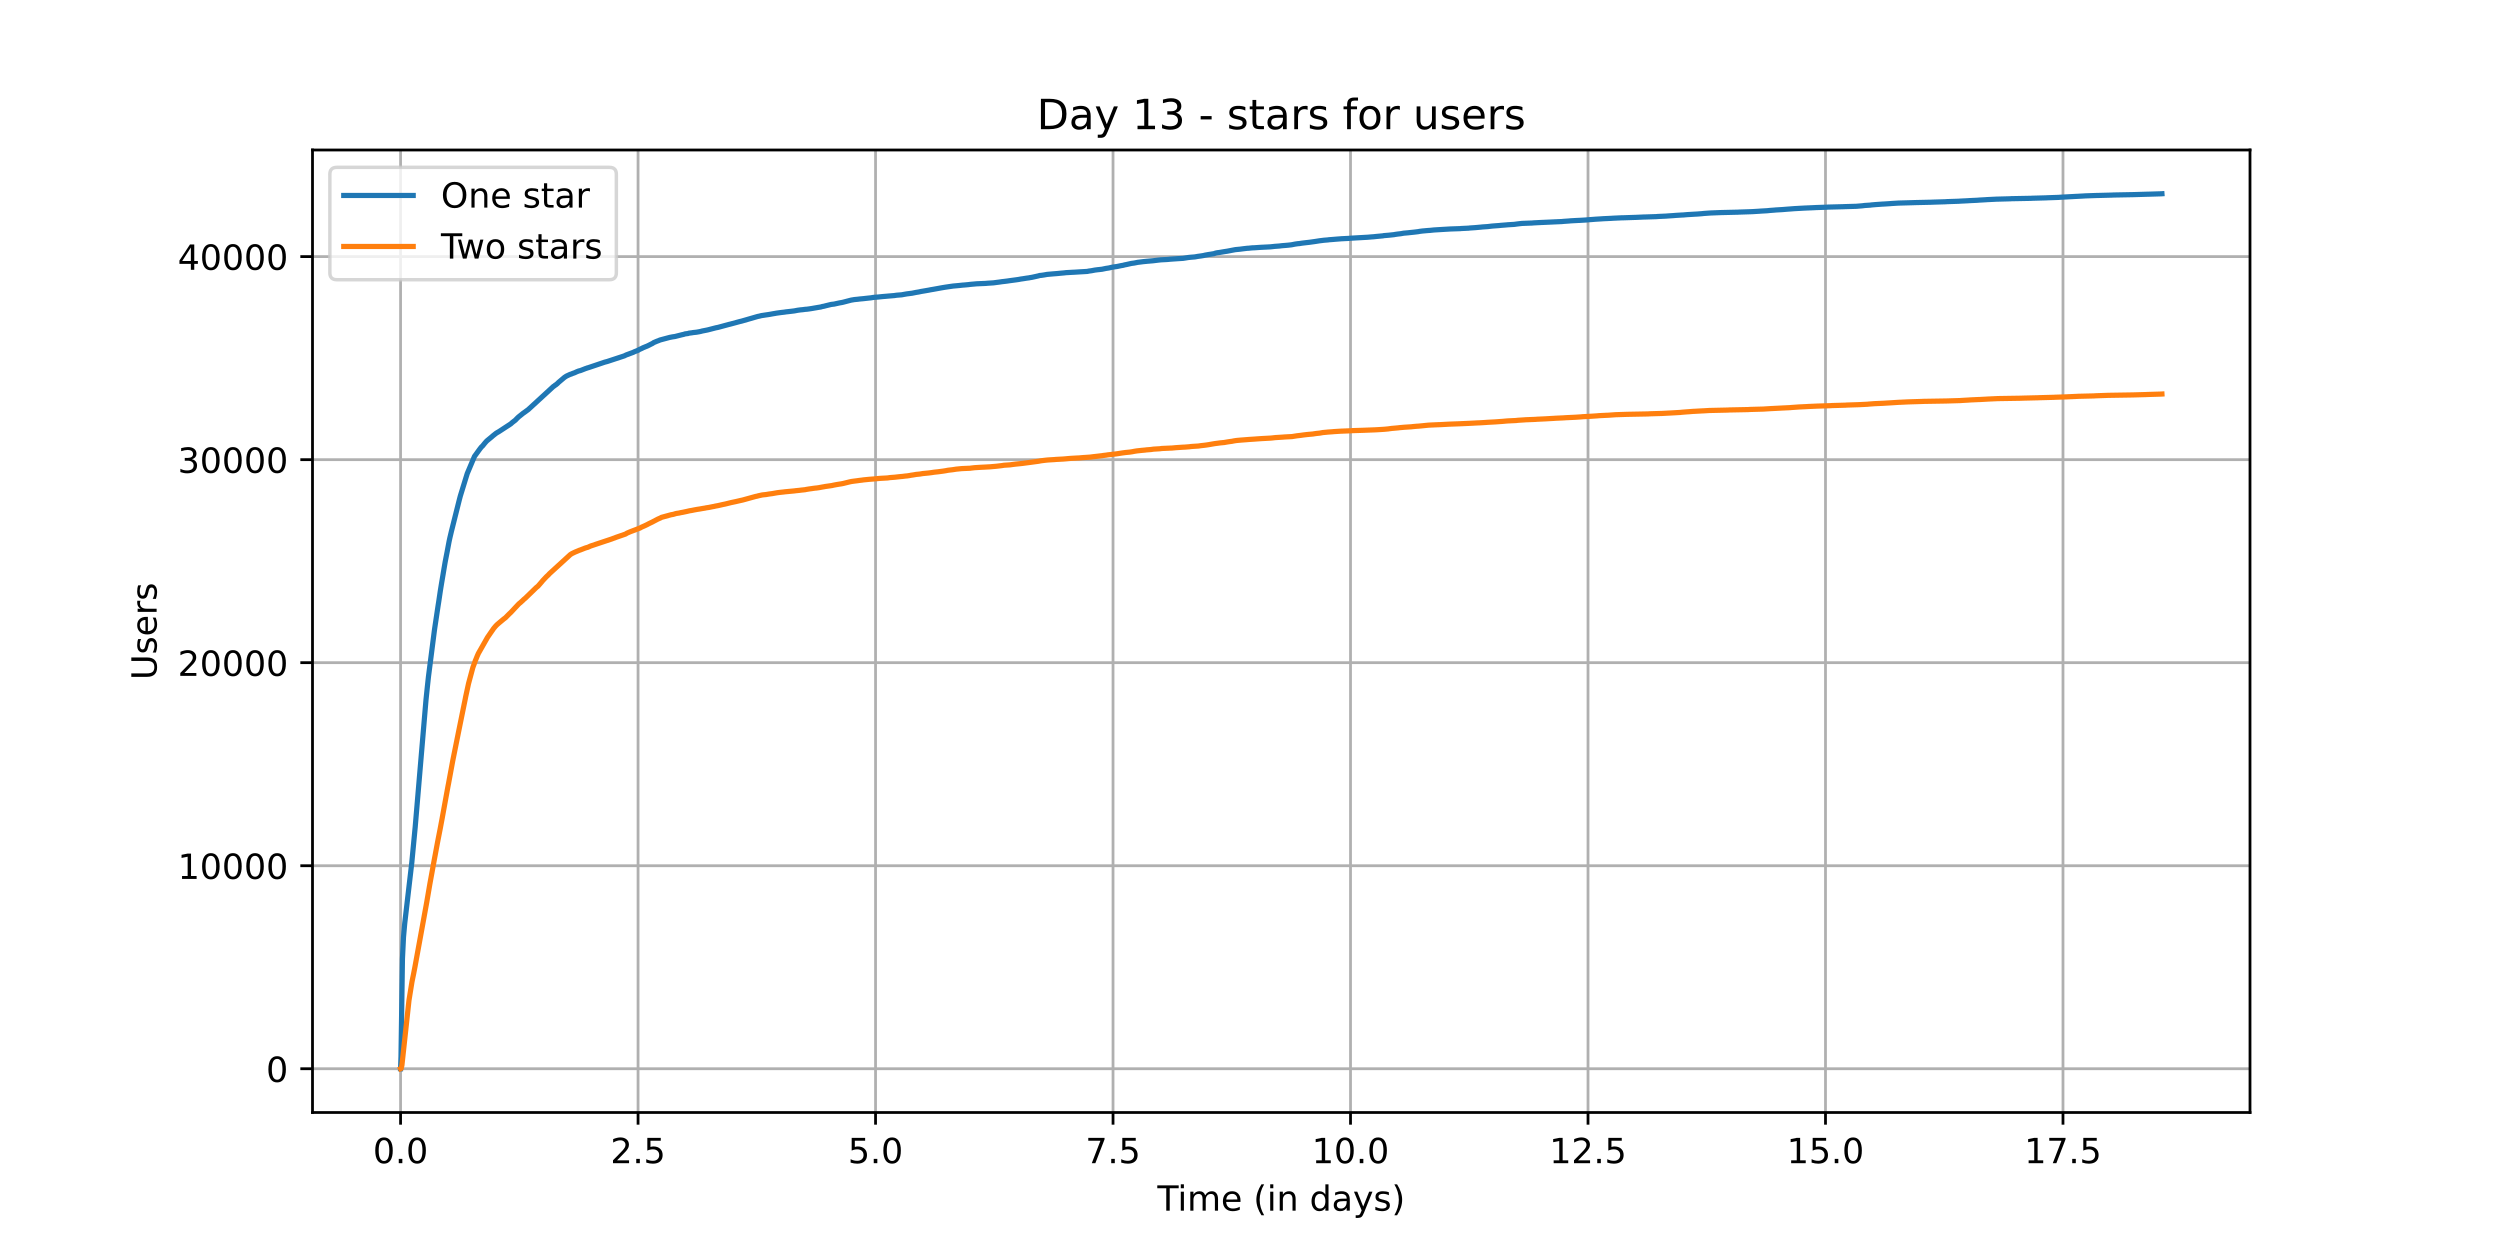 <?xml version="1.0" encoding="utf-8" standalone="no"?>
<!DOCTYPE svg PUBLIC "-//W3C//DTD SVG 1.1//EN"
  "http://www.w3.org/Graphics/SVG/1.1/DTD/svg11.dtd">
<!-- Created with matplotlib (https://matplotlib.org/) -->
<svg height="360pt" version="1.1" viewBox="0 0 720 360" width="720pt" xmlns="http://www.w3.org/2000/svg" xmlns:xlink="http://www.w3.org/1999/xlink">
 <defs>
  <style type="text/css">*{stroke-linecap:butt;stroke-linejoin:round;}</style>
 </defs>
 <g id="figure_1">
  <g id="patch_1">
   <path d="M 0 360 
L 720 360 
L 720 0 
L 0 0 
z
" style="fill:#ffffff;"/>
  </g>
  <g id="axes_1">
   <g id="patch_2">
    <path d="M 90 320.4 
L 648 320.4 
L 648 43.2 
L 90 43.2 
z
" style="fill:#ffffff;"/>
   </g>
   <g id="matplotlib.axis_1">
    <g id="xtick_1">
     <g id="line2d_1">
      <path clip-path="url(#p5ebf5c1886)" d="M 115.364 320.4 
L 115.364 43.2 
" style="fill:none;stroke:#b0b0b0;stroke-linecap:square;stroke-width:0.8;"/>
     </g>
     <g id="line2d_2">
      <defs>
       <path d="M 0 0 
L 0 3.5 
" id="m774574706d" style="stroke:#000000;stroke-width:0.8;"/>
      </defs>
      <g>
       <use style="stroke:#000000;stroke-width:0.8;" x="115.364" xlink:href="#m774574706d" y="320.4"/>
      </g>
     </g>
     <g id="text_1">
      <!-- 0.0 -->
      <g transform="translate(107.412 334.998)scale(0.1 -0.1)">
       <defs>
        <path d="M 31.781 66.406 
Q 24.172 66.406 20.328 58.906 
Q 16.5 51.422 16.5 36.375 
Q 16.5 21.391 20.328 13.891 
Q 24.172 6.391 31.781 6.391 
Q 39.453 6.391 43.281 13.891 
Q 47.125 21.391 47.125 36.375 
Q 47.125 51.422 43.281 58.906 
Q 39.453 66.406 31.781 66.406 
z
M 31.781 74.219 
Q 44.047 74.219 50.516 64.516 
Q 56.984 54.828 56.984 36.375 
Q 56.984 17.969 50.516 8.266 
Q 44.047 -1.422 31.781 -1.422 
Q 19.531 -1.422 13.062 8.266 
Q 6.594 17.969 6.594 36.375 
Q 6.594 54.828 13.062 64.516 
Q 19.531 74.219 31.781 74.219 
z
" id="DejaVuSans-48"/>
        <path d="M 10.688 12.406 
L 21 12.406 
L 21 0 
L 10.688 0 
z
" id="DejaVuSans-46"/>
       </defs>
       <use xlink:href="#DejaVuSans-48"/>
       <use x="63.623" xlink:href="#DejaVuSans-46"/>
       <use x="95.41" xlink:href="#DejaVuSans-48"/>
      </g>
     </g>
    </g>
    <g id="xtick_2">
     <g id="line2d_3">
      <path clip-path="url(#p5ebf5c1886)" d="M 183.76 320.4 
L 183.76 43.2 
" style="fill:none;stroke:#b0b0b0;stroke-linecap:square;stroke-width:0.8;"/>
     </g>
     <g id="line2d_4">
      <g>
       <use style="stroke:#000000;stroke-width:0.8;" x="183.76" xlink:href="#m774574706d" y="320.4"/>
      </g>
     </g>
     <g id="text_2">
      <!-- 2.5 -->
      <g transform="translate(175.809 334.998)scale(0.1 -0.1)">
       <defs>
        <path d="M 19.188 8.297 
L 53.609 8.297 
L 53.609 0 
L 7.328 0 
L 7.328 8.297 
Q 12.938 14.109 22.625 23.891 
Q 32.328 33.688 34.812 36.531 
Q 39.547 41.844 41.422 45.531 
Q 43.312 49.219 43.312 52.781 
Q 43.312 58.594 39.234 62.25 
Q 35.156 65.922 28.609 65.922 
Q 23.969 65.922 18.812 64.312 
Q 13.672 62.703 7.812 59.422 
L 7.812 69.391 
Q 13.766 71.781 18.938 73 
Q 24.125 74.219 28.422 74.219 
Q 39.75 74.219 46.484 68.547 
Q 53.219 62.891 53.219 53.422 
Q 53.219 48.922 51.531 44.891 
Q 49.859 40.875 45.406 35.406 
Q 44.188 33.984 37.641 27.219 
Q 31.109 20.453 19.188 8.297 
z
" id="DejaVuSans-50"/>
        <path d="M 10.797 72.906 
L 49.516 72.906 
L 49.516 64.594 
L 19.828 64.594 
L 19.828 46.734 
Q 21.969 47.469 24.109 47.828 
Q 26.266 48.188 28.422 48.188 
Q 40.625 48.188 47.75 41.5 
Q 54.891 34.812 54.891 23.391 
Q 54.891 11.625 47.562 5.094 
Q 40.234 -1.422 26.906 -1.422 
Q 22.312 -1.422 17.547 -0.641 
Q 12.797 0.141 7.719 1.703 
L 7.719 11.625 
Q 12.109 9.234 16.797 8.062 
Q 21.484 6.891 26.703 6.891 
Q 35.156 6.891 40.078 11.328 
Q 45.016 15.766 45.016 23.391 
Q 45.016 31 40.078 35.438 
Q 35.156 39.891 26.703 39.891 
Q 22.75 39.891 18.812 39.016 
Q 14.891 38.141 10.797 36.281 
z
" id="DejaVuSans-53"/>
       </defs>
       <use xlink:href="#DejaVuSans-50"/>
       <use x="63.623" xlink:href="#DejaVuSans-46"/>
       <use x="95.41" xlink:href="#DejaVuSans-53"/>
      </g>
     </g>
    </g>
    <g id="xtick_3">
     <g id="line2d_5">
      <path clip-path="url(#p5ebf5c1886)" d="M 252.157 320.4 
L 252.157 43.2 
" style="fill:none;stroke:#b0b0b0;stroke-linecap:square;stroke-width:0.8;"/>
     </g>
     <g id="line2d_6">
      <g>
       <use style="stroke:#000000;stroke-width:0.8;" x="252.157" xlink:href="#m774574706d" y="320.4"/>
      </g>
     </g>
     <g id="text_3">
      <!-- 5.0 -->
      <g transform="translate(244.205 334.998)scale(0.1 -0.1)">
       <use xlink:href="#DejaVuSans-53"/>
       <use x="63.623" xlink:href="#DejaVuSans-46"/>
       <use x="95.41" xlink:href="#DejaVuSans-48"/>
      </g>
     </g>
    </g>
    <g id="xtick_4">
     <g id="line2d_7">
      <path clip-path="url(#p5ebf5c1886)" d="M 320.553 320.4 
L 320.553 43.2 
" style="fill:none;stroke:#b0b0b0;stroke-linecap:square;stroke-width:0.8;"/>
     </g>
     <g id="line2d_8">
      <g>
       <use style="stroke:#000000;stroke-width:0.8;" x="320.553" xlink:href="#m774574706d" y="320.4"/>
      </g>
     </g>
     <g id="text_4">
      <!-- 7.5 -->
      <g transform="translate(312.602 334.998)scale(0.1 -0.1)">
       <defs>
        <path d="M 8.203 72.906 
L 55.078 72.906 
L 55.078 68.703 
L 28.609 0 
L 18.312 0 
L 43.219 64.594 
L 8.203 64.594 
z
" id="DejaVuSans-55"/>
       </defs>
       <use xlink:href="#DejaVuSans-55"/>
       <use x="63.623" xlink:href="#DejaVuSans-46"/>
       <use x="95.41" xlink:href="#DejaVuSans-53"/>
      </g>
     </g>
    </g>
    <g id="xtick_5">
     <g id="line2d_9">
      <path clip-path="url(#p5ebf5c1886)" d="M 388.95 320.4 
L 388.95 43.2 
" style="fill:none;stroke:#b0b0b0;stroke-linecap:square;stroke-width:0.8;"/>
     </g>
     <g id="line2d_10">
      <g>
       <use style="stroke:#000000;stroke-width:0.8;" x="388.95" xlink:href="#m774574706d" y="320.4"/>
      </g>
     </g>
     <g id="text_5">
      <!-- 10.0 -->
      <g transform="translate(377.817 334.998)scale(0.1 -0.1)">
       <defs>
        <path d="M 12.406 8.297 
L 28.516 8.297 
L 28.516 63.922 
L 10.984 60.406 
L 10.984 69.391 
L 28.422 72.906 
L 38.281 72.906 
L 38.281 8.297 
L 54.391 8.297 
L 54.391 0 
L 12.406 0 
z
" id="DejaVuSans-49"/>
       </defs>
       <use xlink:href="#DejaVuSans-49"/>
       <use x="63.623" xlink:href="#DejaVuSans-48"/>
       <use x="127.246" xlink:href="#DejaVuSans-46"/>
       <use x="159.033" xlink:href="#DejaVuSans-48"/>
      </g>
     </g>
    </g>
    <g id="xtick_6">
     <g id="line2d_11">
      <path clip-path="url(#p5ebf5c1886)" d="M 457.347 320.4 
L 457.347 43.2 
" style="fill:none;stroke:#b0b0b0;stroke-linecap:square;stroke-width:0.8;"/>
     </g>
     <g id="line2d_12">
      <g>
       <use style="stroke:#000000;stroke-width:0.8;" x="457.347" xlink:href="#m774574706d" y="320.4"/>
      </g>
     </g>
     <g id="text_6">
      <!-- 12.5 -->
      <g transform="translate(446.214 334.998)scale(0.1 -0.1)">
       <use xlink:href="#DejaVuSans-49"/>
       <use x="63.623" xlink:href="#DejaVuSans-50"/>
       <use x="127.246" xlink:href="#DejaVuSans-46"/>
       <use x="159.033" xlink:href="#DejaVuSans-53"/>
      </g>
     </g>
    </g>
    <g id="xtick_7">
     <g id="line2d_13">
      <path clip-path="url(#p5ebf5c1886)" d="M 525.743 320.4 
L 525.743 43.2 
" style="fill:none;stroke:#b0b0b0;stroke-linecap:square;stroke-width:0.8;"/>
     </g>
     <g id="line2d_14">
      <g>
       <use style="stroke:#000000;stroke-width:0.8;" x="525.743" xlink:href="#m774574706d" y="320.4"/>
      </g>
     </g>
     <g id="text_7">
      <!-- 15.0 -->
      <g transform="translate(514.61 334.998)scale(0.1 -0.1)">
       <use xlink:href="#DejaVuSans-49"/>
       <use x="63.623" xlink:href="#DejaVuSans-53"/>
       <use x="127.246" xlink:href="#DejaVuSans-46"/>
       <use x="159.033" xlink:href="#DejaVuSans-48"/>
      </g>
     </g>
    </g>
    <g id="xtick_8">
     <g id="line2d_15">
      <path clip-path="url(#p5ebf5c1886)" d="M 594.14 320.4 
L 594.14 43.2 
" style="fill:none;stroke:#b0b0b0;stroke-linecap:square;stroke-width:0.8;"/>
     </g>
     <g id="line2d_16">
      <g>
       <use style="stroke:#000000;stroke-width:0.8;" x="594.14" xlink:href="#m774574706d" y="320.4"/>
      </g>
     </g>
     <g id="text_8">
      <!-- 17.5 -->
      <g transform="translate(583.007 334.998)scale(0.1 -0.1)">
       <use xlink:href="#DejaVuSans-49"/>
       <use x="63.623" xlink:href="#DejaVuSans-55"/>
       <use x="127.246" xlink:href="#DejaVuSans-46"/>
       <use x="159.033" xlink:href="#DejaVuSans-53"/>
      </g>
     </g>
    </g>
    <g id="text_9">
     <!-- Time (in days) -->
     <g transform="translate(333.327 348.677)scale(0.1 -0.1)">
      <defs>
       <path d="M -0.297 72.906 
L 61.375 72.906 
L 61.375 64.594 
L 35.5 64.594 
L 35.5 0 
L 25.594 0 
L 25.594 64.594 
L -0.297 64.594 
z
" id="DejaVuSans-84"/>
       <path d="M 9.422 54.688 
L 18.406 54.688 
L 18.406 0 
L 9.422 0 
z
M 9.422 75.984 
L 18.406 75.984 
L 18.406 64.594 
L 9.422 64.594 
z
" id="DejaVuSans-105"/>
       <path d="M 52 44.188 
Q 55.375 50.25 60.062 53.125 
Q 64.75 56 71.094 56 
Q 79.641 56 84.281 50.016 
Q 88.922 44.047 88.922 33.016 
L 88.922 0 
L 79.891 0 
L 79.891 32.719 
Q 79.891 40.578 77.094 44.375 
Q 74.312 48.188 68.609 48.188 
Q 61.625 48.188 57.562 43.547 
Q 53.516 38.922 53.516 30.906 
L 53.516 0 
L 44.484 0 
L 44.484 32.719 
Q 44.484 40.625 41.703 44.406 
Q 38.922 48.188 33.109 48.188 
Q 26.219 48.188 22.156 43.531 
Q 18.109 38.875 18.109 30.906 
L 18.109 0 
L 9.078 0 
L 9.078 54.688 
L 18.109 54.688 
L 18.109 46.188 
Q 21.188 51.219 25.484 53.609 
Q 29.781 56 35.688 56 
Q 41.656 56 45.828 52.969 
Q 50 49.953 52 44.188 
z
" id="DejaVuSans-109"/>
       <path d="M 56.203 29.594 
L 56.203 25.203 
L 14.891 25.203 
Q 15.484 15.922 20.484 11.062 
Q 25.484 6.203 34.422 6.203 
Q 39.594 6.203 44.453 7.469 
Q 49.312 8.734 54.109 11.281 
L 54.109 2.781 
Q 49.266 0.734 44.188 -0.344 
Q 39.109 -1.422 33.891 -1.422 
Q 20.797 -1.422 13.156 6.188 
Q 5.516 13.812 5.516 26.812 
Q 5.516 40.234 12.766 48.109 
Q 20.016 56 32.328 56 
Q 43.359 56 49.781 48.891 
Q 56.203 41.797 56.203 29.594 
z
M 47.219 32.234 
Q 47.125 39.594 43.094 43.984 
Q 39.062 48.391 32.422 48.391 
Q 24.906 48.391 20.391 44.141 
Q 15.875 39.891 15.188 32.172 
z
" id="DejaVuSans-101"/>
       <path id="DejaVuSans-32"/>
       <path d="M 31 75.875 
Q 24.469 64.656 21.281 53.656 
Q 18.109 42.672 18.109 31.391 
Q 18.109 20.125 21.312 9.062 
Q 24.516 -2 31 -13.188 
L 23.188 -13.188 
Q 15.875 -1.703 12.234 9.375 
Q 8.594 20.453 8.594 31.391 
Q 8.594 42.281 12.203 53.312 
Q 15.828 64.359 23.188 75.875 
z
" id="DejaVuSans-40"/>
       <path d="M 54.891 33.016 
L 54.891 0 
L 45.906 0 
L 45.906 32.719 
Q 45.906 40.484 42.875 44.328 
Q 39.844 48.188 33.797 48.188 
Q 26.516 48.188 22.312 43.547 
Q 18.109 38.922 18.109 30.906 
L 18.109 0 
L 9.078 0 
L 9.078 54.688 
L 18.109 54.688 
L 18.109 46.188 
Q 21.344 51.125 25.703 53.562 
Q 30.078 56 35.797 56 
Q 45.219 56 50.047 50.172 
Q 54.891 44.344 54.891 33.016 
z
" id="DejaVuSans-110"/>
       <path d="M 45.406 46.391 
L 45.406 75.984 
L 54.391 75.984 
L 54.391 0 
L 45.406 0 
L 45.406 8.203 
Q 42.578 3.328 38.25 0.953 
Q 33.938 -1.422 27.875 -1.422 
Q 17.969 -1.422 11.734 6.484 
Q 5.516 14.406 5.516 27.297 
Q 5.516 40.188 11.734 48.094 
Q 17.969 56 27.875 56 
Q 33.938 56 38.25 53.625 
Q 42.578 51.266 45.406 46.391 
z
M 14.797 27.297 
Q 14.797 17.391 18.875 11.75 
Q 22.953 6.109 30.078 6.109 
Q 37.203 6.109 41.297 11.75 
Q 45.406 17.391 45.406 27.297 
Q 45.406 37.203 41.297 42.844 
Q 37.203 48.484 30.078 48.484 
Q 22.953 48.484 18.875 42.844 
Q 14.797 37.203 14.797 27.297 
z
" id="DejaVuSans-100"/>
       <path d="M 34.281 27.484 
Q 23.391 27.484 19.188 25 
Q 14.984 22.516 14.984 16.5 
Q 14.984 11.719 18.141 8.906 
Q 21.297 6.109 26.703 6.109 
Q 34.188 6.109 38.703 11.406 
Q 43.219 16.703 43.219 25.484 
L 43.219 27.484 
z
M 52.203 31.203 
L 52.203 0 
L 43.219 0 
L 43.219 8.297 
Q 40.141 3.328 35.547 0.953 
Q 30.953 -1.422 24.312 -1.422 
Q 15.922 -1.422 10.953 3.297 
Q 6 8.016 6 15.922 
Q 6 25.141 12.172 29.828 
Q 18.359 34.516 30.609 34.516 
L 43.219 34.516 
L 43.219 35.406 
Q 43.219 41.609 39.141 45 
Q 35.062 48.391 27.688 48.391 
Q 23 48.391 18.547 47.266 
Q 14.109 46.141 10.016 43.891 
L 10.016 52.203 
Q 14.938 54.109 19.578 55.047 
Q 24.219 56 28.609 56 
Q 40.484 56 46.344 49.844 
Q 52.203 43.703 52.203 31.203 
z
" id="DejaVuSans-97"/>
       <path d="M 32.172 -5.078 
Q 28.375 -14.844 24.75 -17.812 
Q 21.141 -20.797 15.094 -20.797 
L 7.906 -20.797 
L 7.906 -13.281 
L 13.188 -13.281 
Q 16.891 -13.281 18.938 -11.516 
Q 21 -9.766 23.484 -3.219 
L 25.094 0.875 
L 2.984 54.688 
L 12.5 54.688 
L 29.594 11.922 
L 46.688 54.688 
L 56.203 54.688 
z
" id="DejaVuSans-121"/>
       <path d="M 44.281 53.078 
L 44.281 44.578 
Q 40.484 46.531 36.375 47.5 
Q 32.281 48.484 27.875 48.484 
Q 21.188 48.484 17.844 46.438 
Q 14.5 44.391 14.5 40.281 
Q 14.5 37.156 16.891 35.375 
Q 19.281 33.594 26.516 31.984 
L 29.594 31.297 
Q 39.156 29.25 43.188 25.516 
Q 47.219 21.781 47.219 15.094 
Q 47.219 7.469 41.188 3.016 
Q 35.156 -1.422 24.609 -1.422 
Q 20.219 -1.422 15.453 -0.562 
Q 10.688 0.297 5.422 2 
L 5.422 11.281 
Q 10.406 8.688 15.234 7.391 
Q 20.062 6.109 24.812 6.109 
Q 31.156 6.109 34.562 8.281 
Q 37.984 10.453 37.984 14.406 
Q 37.984 18.062 35.516 20.016 
Q 33.062 21.969 24.703 23.781 
L 21.578 24.516 
Q 13.234 26.266 9.516 29.906 
Q 5.812 33.547 5.812 39.891 
Q 5.812 47.609 11.281 51.797 
Q 16.75 56 26.812 56 
Q 31.781 56 36.172 55.266 
Q 40.578 54.547 44.281 53.078 
z
" id="DejaVuSans-115"/>
       <path d="M 8.016 75.875 
L 15.828 75.875 
Q 23.141 64.359 26.781 53.312 
Q 30.422 42.281 30.422 31.391 
Q 30.422 20.453 26.781 9.375 
Q 23.141 -1.703 15.828 -13.188 
L 8.016 -13.188 
Q 14.5 -2 17.703 9.062 
Q 20.906 20.125 20.906 31.391 
Q 20.906 42.672 17.703 53.656 
Q 14.5 64.656 8.016 75.875 
z
" id="DejaVuSans-41"/>
      </defs>
      <use xlink:href="#DejaVuSans-84"/>
      <use x="57.959" xlink:href="#DejaVuSans-105"/>
      <use x="85.742" xlink:href="#DejaVuSans-109"/>
      <use x="183.154" xlink:href="#DejaVuSans-101"/>
      <use x="244.678" xlink:href="#DejaVuSans-32"/>
      <use x="276.465" xlink:href="#DejaVuSans-40"/>
      <use x="315.479" xlink:href="#DejaVuSans-105"/>
      <use x="343.262" xlink:href="#DejaVuSans-110"/>
      <use x="406.641" xlink:href="#DejaVuSans-32"/>
      <use x="438.428" xlink:href="#DejaVuSans-100"/>
      <use x="501.904" xlink:href="#DejaVuSans-97"/>
      <use x="563.184" xlink:href="#DejaVuSans-121"/>
      <use x="622.363" xlink:href="#DejaVuSans-115"/>
      <use x="674.463" xlink:href="#DejaVuSans-41"/>
     </g>
    </g>
   </g>
   <g id="matplotlib.axis_2">
    <g id="ytick_1">
     <g id="line2d_17">
      <path clip-path="url(#p5ebf5c1886)" d="M 90 307.8 
L 648 307.8 
" style="fill:none;stroke:#b0b0b0;stroke-linecap:square;stroke-width:0.8;"/>
     </g>
     <g id="line2d_18">
      <defs>
       <path d="M 0 0 
L -3.5 0 
" id="m7d230b78fa" style="stroke:#000000;stroke-width:0.8;"/>
      </defs>
      <g>
       <use style="stroke:#000000;stroke-width:0.8;" x="90" xlink:href="#m7d230b78fa" y="307.8"/>
      </g>
     </g>
     <g id="text_10">
      <!-- 0 -->
      <g transform="translate(76.638 311.599)scale(0.1 -0.1)">
       <use xlink:href="#DejaVuSans-48"/>
      </g>
     </g>
    </g>
    <g id="ytick_2">
     <g id="line2d_19">
      <path clip-path="url(#p5ebf5c1886)" d="M 90 249.326 
L 648 249.326 
" style="fill:none;stroke:#b0b0b0;stroke-linecap:square;stroke-width:0.8;"/>
     </g>
     <g id="line2d_20">
      <g>
       <use style="stroke:#000000;stroke-width:0.8;" x="90" xlink:href="#m7d230b78fa" y="249.326"/>
      </g>
     </g>
     <g id="text_11">
      <!-- 10000 -->
      <g transform="translate(51.188 253.125)scale(0.1 -0.1)">
       <use xlink:href="#DejaVuSans-49"/>
       <use x="63.623" xlink:href="#DejaVuSans-48"/>
       <use x="127.246" xlink:href="#DejaVuSans-48"/>
       <use x="190.869" xlink:href="#DejaVuSans-48"/>
       <use x="254.492" xlink:href="#DejaVuSans-48"/>
      </g>
     </g>
    </g>
    <g id="ytick_3">
     <g id="line2d_21">
      <path clip-path="url(#p5ebf5c1886)" d="M 90 190.852 
L 648 190.852 
" style="fill:none;stroke:#b0b0b0;stroke-linecap:square;stroke-width:0.8;"/>
     </g>
     <g id="line2d_22">
      <g>
       <use style="stroke:#000000;stroke-width:0.8;" x="90" xlink:href="#m7d230b78fa" y="190.852"/>
      </g>
     </g>
     <g id="text_12">
      <!-- 20000 -->
      <g transform="translate(51.188 194.651)scale(0.1 -0.1)">
       <use xlink:href="#DejaVuSans-50"/>
       <use x="63.623" xlink:href="#DejaVuSans-48"/>
       <use x="127.246" xlink:href="#DejaVuSans-48"/>
       <use x="190.869" xlink:href="#DejaVuSans-48"/>
       <use x="254.492" xlink:href="#DejaVuSans-48"/>
      </g>
     </g>
    </g>
    <g id="ytick_4">
     <g id="line2d_23">
      <path clip-path="url(#p5ebf5c1886)" d="M 90 132.378 
L 648 132.378 
" style="fill:none;stroke:#b0b0b0;stroke-linecap:square;stroke-width:0.8;"/>
     </g>
     <g id="line2d_24">
      <g>
       <use style="stroke:#000000;stroke-width:0.8;" x="90" xlink:href="#m7d230b78fa" y="132.378"/>
      </g>
     </g>
     <g id="text_13">
      <!-- 30000 -->
      <g transform="translate(51.188 136.177)scale(0.1 -0.1)">
       <defs>
        <path d="M 40.578 39.312 
Q 47.656 37.797 51.625 33 
Q 55.609 28.219 55.609 21.188 
Q 55.609 10.406 48.188 4.484 
Q 40.766 -1.422 27.094 -1.422 
Q 22.516 -1.422 17.656 -0.516 
Q 12.797 0.391 7.625 2.203 
L 7.625 11.719 
Q 11.719 9.328 16.594 8.109 
Q 21.484 6.891 26.812 6.891 
Q 36.078 6.891 40.938 10.547 
Q 45.797 14.203 45.797 21.188 
Q 45.797 27.641 41.281 31.266 
Q 36.766 34.906 28.719 34.906 
L 20.219 34.906 
L 20.219 43.016 
L 29.109 43.016 
Q 36.375 43.016 40.234 45.922 
Q 44.094 48.828 44.094 54.297 
Q 44.094 59.906 40.109 62.906 
Q 36.141 65.922 28.719 65.922 
Q 24.656 65.922 20.016 65.031 
Q 15.375 64.156 9.812 62.312 
L 9.812 71.094 
Q 15.438 72.656 20.344 73.438 
Q 25.25 74.219 29.594 74.219 
Q 40.828 74.219 47.359 69.109 
Q 53.906 64.016 53.906 55.328 
Q 53.906 49.266 50.438 45.094 
Q 46.969 40.922 40.578 39.312 
z
" id="DejaVuSans-51"/>
       </defs>
       <use xlink:href="#DejaVuSans-51"/>
       <use x="63.623" xlink:href="#DejaVuSans-48"/>
       <use x="127.246" xlink:href="#DejaVuSans-48"/>
       <use x="190.869" xlink:href="#DejaVuSans-48"/>
       <use x="254.492" xlink:href="#DejaVuSans-48"/>
      </g>
     </g>
    </g>
    <g id="ytick_5">
     <g id="line2d_25">
      <path clip-path="url(#p5ebf5c1886)" d="M 90 73.904 
L 648 73.904 
" style="fill:none;stroke:#b0b0b0;stroke-linecap:square;stroke-width:0.8;"/>
     </g>
     <g id="line2d_26">
      <g>
       <use style="stroke:#000000;stroke-width:0.8;" x="90" xlink:href="#m7d230b78fa" y="73.904"/>
      </g>
     </g>
     <g id="text_14">
      <!-- 40000 -->
      <g transform="translate(51.188 77.703)scale(0.1 -0.1)">
       <defs>
        <path d="M 37.797 64.312 
L 12.891 25.391 
L 37.797 25.391 
z
M 35.203 72.906 
L 47.609 72.906 
L 47.609 25.391 
L 58.016 25.391 
L 58.016 17.188 
L 47.609 17.188 
L 47.609 0 
L 37.797 0 
L 37.797 17.188 
L 4.891 17.188 
L 4.891 26.703 
z
" id="DejaVuSans-52"/>
       </defs>
       <use xlink:href="#DejaVuSans-52"/>
       <use x="63.623" xlink:href="#DejaVuSans-48"/>
       <use x="127.246" xlink:href="#DejaVuSans-48"/>
       <use x="190.869" xlink:href="#DejaVuSans-48"/>
       <use x="254.492" xlink:href="#DejaVuSans-48"/>
      </g>
     </g>
    </g>
    <g id="text_15">
     <!-- Users -->
     <g transform="translate(45.108 195.801)rotate(-90)scale(0.1 -0.1)">
      <defs>
       <path d="M 8.688 72.906 
L 18.609 72.906 
L 18.609 28.609 
Q 18.609 16.891 22.844 11.734 
Q 27.094 6.594 36.625 6.594 
Q 46.094 6.594 50.344 11.734 
Q 54.594 16.891 54.594 28.609 
L 54.594 72.906 
L 64.5 72.906 
L 64.5 27.391 
Q 64.5 13.141 57.438 5.859 
Q 50.391 -1.422 36.625 -1.422 
Q 22.797 -1.422 15.734 5.859 
Q 8.688 13.141 8.688 27.391 
z
" id="DejaVuSans-85"/>
       <path d="M 41.109 46.297 
Q 39.594 47.172 37.812 47.578 
Q 36.031 48 33.891 48 
Q 26.266 48 22.188 43.047 
Q 18.109 38.094 18.109 28.812 
L 18.109 0 
L 9.078 0 
L 9.078 54.688 
L 18.109 54.688 
L 18.109 46.188 
Q 20.953 51.172 25.484 53.578 
Q 30.031 56 36.531 56 
Q 37.453 56 38.578 55.875 
Q 39.703 55.766 41.062 55.516 
z
" id="DejaVuSans-114"/>
      </defs>
      <use xlink:href="#DejaVuSans-85"/>
      <use x="73.193" xlink:href="#DejaVuSans-115"/>
      <use x="125.293" xlink:href="#DejaVuSans-101"/>
      <use x="186.816" xlink:href="#DejaVuSans-114"/>
      <use x="227.93" xlink:href="#DejaVuSans-115"/>
     </g>
    </g>
   </g>
   <g id="line2d_27">
    <path clip-path="url(#p5ebf5c1886)" d="M 115.364 307.8 
L 115.488 304.21 
L 115.903 276.13 
L 116.204 269.926 
L 116.562 265.903 
L 118.595 248.449 
L 119.574 238.216 
L 122.681 201.623 
L 123.057 198.021 
L 123.396 194.898 
L 125.072 181.835 
L 125.185 181.005 
L 126.164 174.473 
L 126.352 173.292 
L 126.842 170 
L 127.181 167.918 
L 127.577 165.579 
L 127.953 163.334 
L 128.217 161.79 
L 128.782 158.89 
L 129.328 155.99 
L 129.554 154.937 
L 130.006 153.025 
L 130.532 150.932 
L 131.154 148.452 
L 132.34 143.728 
L 132.585 142.815 
L 134.562 136.389 
L 136.652 131.442 
L 137.933 129.67 
L 138.29 129.185 
L 138.648 128.735 
L 139.006 128.396 
L 139.646 127.6 
L 140.117 127.068 
L 140.286 126.91 
L 141.698 125.747 
L 141.868 125.583 
L 142.846 124.805 
L 143.186 124.589 
L 143.581 124.367 
L 147.083 122.086 
L 147.591 121.636 
L 148.42 121.004 
L 148.684 120.724 
L 148.947 120.455 
L 149.324 120.092 
L 150.341 119.279 
L 150.548 119.104 
L 151.188 118.654 
L 152.188 117.917 
L 152.433 117.683 
L 159.381 111.304 
L 159.683 111.117 
L 159.909 110.912 
L 160.116 110.801 
L 160.38 110.579 
L 160.511 110.479 
L 160.869 110.117 
L 162.602 108.655 
L 162.79 108.544 
L 163.091 108.339 
L 163.318 108.228 
L 164.184 107.824 
L 164.523 107.731 
L 164.73 107.631 
L 165.013 107.52 
L 165.465 107.362 
L 165.672 107.269 
L 165.879 107.17 
L 166.105 107.064 
L 166.67 106.842 
L 167.066 106.748 
L 167.254 106.69 
L 168.685 106.129 
L 168.911 106.064 
L 169.175 105.953 
L 169.363 105.918 
L 174.15 104.304 
L 174.508 104.211 
L 174.922 104.1 
L 179.818 102.486 
L 180.157 102.31 
L 180.402 102.199 
L 182.341 101.486 
L 182.68 101.316 
L 183.866 100.843 
L 184.054 100.691 
L 184.902 100.316 
L 185.147 100.17 
L 185.429 100.059 
L 186.032 99.808 
L 186.333 99.697 
L 186.992 99.375 
L 187.35 99.188 
L 187.934 98.901 
L 188.254 98.673 
L 189.215 98.264 
L 189.46 98.176 
L 189.742 98.071 
L 190.063 97.925 
L 192.888 97.17 
L 193.415 97.071 
L 193.622 97.024 
L 194.395 96.913 
L 196.39 96.41 
L 196.88 96.305 
L 197.313 96.159 
L 198.179 96.048 
L 198.386 95.954 
L 199.233 95.849 
L 199.535 95.79 
L 200.57 95.679 
L 201.399 95.533 
L 201.888 95.428 
L 202.265 95.323 
L 203.263 95.13 
L 203.809 95.019 
L 206.181 94.405 
L 206.765 94.294 
L 209.873 93.451 
L 210.343 93.34 
L 213.055 92.604 
L 213.545 92.493 
L 218.198 91.148 
L 218.688 91.048 
L 218.895 90.996 
L 219.328 90.884 
L 219.573 90.855 
L 220.288 90.744 
L 221.004 90.639 
L 221.72 90.528 
L 222.643 90.358 
L 223.283 90.253 
L 223.584 90.194 
L 224.375 90.083 
L 225.015 89.996 
L 225.975 89.885 
L 226.258 89.832 
L 227.256 89.721 
L 227.86 89.651 
L 228.764 89.54 
L 229.743 89.352 
L 230.572 89.241 
L 231.099 89.195 
L 231.946 89.083 
L 232.398 89.054 
L 233.208 88.943 
L 233.98 88.82 
L 234.601 88.709 
L 234.883 88.662 
L 235.731 88.516 
L 236.39 88.411 
L 236.786 88.288 
L 237.351 88.183 
L 237.727 88.078 
L 239.365 87.68 
L 240.287 87.569 
L 240.627 87.487 
L 241.813 87.23 
L 242.454 87.119 
L 242.774 87.049 
L 245.129 86.435 
L 245.77 86.329 
L 246.052 86.277 
L 247.163 86.171 
L 247.446 86.125 
L 248.651 86.014 
L 249.215 85.949 
L 250.232 85.838 
L 250.797 85.78 
L 251.456 85.669 
L 251.701 85.639 
L 253.019 85.534 
L 253.263 85.505 
L 254.355 85.394 
L 254.826 85.359 
L 256.012 85.253 
L 256.238 85.236 
L 257.537 85.125 
L 258.253 85.02 
L 259.665 84.908 
L 260.55 84.745 
L 261.19 84.634 
L 261.811 84.558 
L 262.678 84.446 
L 263.77 84.224 
L 264.447 84.113 
L 264.73 84.061 
L 265.238 83.949 
L 266.029 83.815 
L 266.669 83.704 
L 267.479 83.564 
L 268.026 83.452 
L 268.798 83.324 
L 269.401 83.213 
L 270.229 83.066 
L 270.814 82.955 
L 271.68 82.803 
L 272.377 82.692 
L 273.093 82.587 
L 273.847 82.476 
L 274.506 82.382 
L 275.73 82.271 
L 276.238 82.224 
L 277.255 82.113 
L 277.707 82.084 
L 278.875 81.973 
L 279.477 81.897 
L 280.72 81.786 
L 281.266 81.733 
L 283.883 81.622 
L 284.429 81.57 
L 286.142 81.458 
L 286.406 81.418 
L 287.272 81.306 
L 287.875 81.23 
L 288.59 81.119 
L 289.174 81.055 
L 290.078 80.944 
L 290.812 80.833 
L 291.64 80.722 
L 291.904 80.687 
L 292.733 80.575 
L 293.411 80.476 
L 293.976 80.365 
L 294.654 80.271 
L 295.35 80.16 
L 295.633 80.114 
L 296.386 80.014 
L 296.555 79.973 
L 297.233 79.862 
L 298.551 79.57 
L 299.041 79.459 
L 299.436 79.342 
L 299.963 79.295 
L 300.697 79.184 
L 301.583 79.026 
L 302.825 78.915 
L 303.315 78.874 
L 304.67 78.763 
L 305.235 78.704 
L 306.459 78.593 
L 307.043 78.523 
L 309.001 78.412 
L 309.415 78.394 
L 311.091 78.289 
L 311.317 78.277 
L 313.18 78.166 
L 313.519 78.079 
L 314.348 77.968 
L 315.327 77.78 
L 316.155 77.675 
L 316.4 77.652 
L 317.379 77.541 
L 318.528 77.301 
L 319.281 77.19 
L 319.601 77.12 
L 320.072 77.009 
L 320.9 76.862 
L 321.71 76.751 
L 322.84 76.512 
L 323.499 76.4 
L 323.875 76.289 
L 324.46 76.178 
L 325.815 75.868 
L 326.644 75.757 
L 327.679 75.553 
L 328.583 75.441 
L 329.242 75.354 
L 330.371 75.243 
L 330.88 75.202 
L 332.141 75.091 
L 332.781 75.009 
L 333.704 74.898 
L 334.288 74.833 
L 336.302 74.722 
L 336.886 74.658 
L 338.486 74.547 
L 338.976 74.512 
L 340.747 74.401 
L 341.519 74.278 
L 342.197 74.167 
L 342.781 74.102 
L 344.118 73.991 
L 344.965 73.839 
L 345.718 73.734 
L 345.906 73.711 
L 346.678 73.582 
L 347.092 73.471 
L 347.356 73.43 
L 347.958 73.319 
L 348.655 73.214 
L 349.333 73.102 
L 349.578 73.073 
L 349.841 72.974 
L 350.086 72.892 
L 350.613 72.781 
L 351.178 72.717 
L 351.819 72.605 
L 352.648 72.465 
L 353.382 72.354 
L 354.306 72.179 
L 354.87 72.067 
L 355.812 71.892 
L 356.904 71.787 
L 357.149 71.763 
L 357.978 71.652 
L 358.223 71.623 
L 359.165 71.512 
L 359.597 71.489 
L 360.652 71.378 
L 361.047 71.372 
L 362.666 71.261 
L 363.137 71.231 
L 365.359 71.12 
L 365.811 71.097 
L 366.79 70.992 
L 367.035 70.962 
L 368.503 70.851 
L 369.124 70.769 
L 370.48 70.658 
L 371.007 70.611 
L 371.967 70.5 
L 373.002 70.296 
L 373.756 70.185 
L 374.226 70.15 
L 374.905 70.038 
L 375.526 69.962 
L 376.468 69.851 
L 377.013 69.793 
L 377.804 69.682 
L 378.483 69.588 
L 379.217 69.477 
L 379.971 69.354 
L 380.893 69.243 
L 381.157 69.202 
L 382.438 69.097 
L 382.72 69.05 
L 384.152 68.939 
L 384.679 68.892 
L 386.035 68.787 
L 386.28 68.764 
L 388.502 68.653 
L 389.047 68.6 
L 390.949 68.489 
L 391.382 68.465 
L 393.378 68.354 
L 393.811 68.331 
L 395.091 68.22 
L 395.543 68.191 
L 396.367 68.103 
L 397.106 68.033 
L 398.27 67.922 
L 398.571 67.857 
L 399.927 67.746 
L 400.473 67.688 
L 401.452 67.583 
L 401.753 67.524 
L 402.45 67.419 
L 403.41 67.308 
L 404.257 67.156 
L 405.519 67.045 
L 406.084 66.98 
L 407.176 66.869 
L 407.76 66.799 
L 408.551 66.7 
L 408.759 66.647 
L 409.606 66.536 
L 410.115 66.489 
L 411.358 66.378 
L 411.81 66.355 
L 412.789 66.249 
L 413.034 66.226 
L 414.861 66.115 
L 415.313 66.086 
L 417.215 65.974 
L 417.666 65.945 
L 420.566 65.846 
L 420.754 65.817 
L 422.957 65.711 
L 423.221 65.67 
L 424.84 65.559 
L 425.367 65.513 
L 426.61 65.401 
L 426.873 65.366 
L 428.511 65.255 
L 428.775 65.22 
L 429.716 65.109 
L 430.225 65.068 
L 431.731 64.957 
L 432.277 64.899 
L 433.709 64.787 
L 434.236 64.735 
L 435.969 64.63 
L 436.214 64.606 
L 436.873 64.513 
L 437.796 64.402 
L 438.36 64.343 
L 441.223 64.232 
L 441.732 64.185 
L 443.878 64.074 
L 444.311 64.057 
L 446.815 63.945 
L 447.248 63.922 
L 449.753 63.811 
L 450.299 63.758 
L 451.862 63.647 
L 452.388 63.595 
L 454.478 63.483 
L 454.911 63.466 
L 456.813 63.355 
L 457.359 63.296 
L 458.884 63.185 
L 459.411 63.139 
L 461.238 63.027 
L 461.709 62.992 
L 464.063 62.881 
L 464.553 62.846 
L 466.945 62.735 
L 467.34 62.729 
L 470.654 62.618 
L 471.068 62.606 
L 473.553 62.495 
L 473.949 62.489 
L 477.15 62.384 
L 477.413 62.349 
L 479.842 62.238 
L 480.351 62.197 
L 482.007 62.086 
L 482.535 62.039 
L 484.343 61.928 
L 484.738 61.916 
L 485.981 61.805 
L 486.432 61.782 
L 488.26 61.671 
L 488.674 61.653 
L 490.123 61.542 
L 490.688 61.478 
L 492.232 61.367 
L 492.703 61.337 
L 495.508 61.226 
L 495.904 61.215 
L 500.498 61.104 
L 500.95 61.08 
L 504.245 60.969 
L 504.678 60.952 
L 506.542 60.84 
L 507.051 60.8 
L 508.877 60.694 
L 509.122 60.671 
L 509.687 60.612 
L 511.081 60.507 
L 511.325 60.478 
L 513.189 60.367 
L 513.66 60.332 
L 515.016 60.221 
L 515.468 60.191 
L 516.918 60.08 
L 517.351 60.057 
L 519.384 59.946 
L 519.817 59.922 
L 522.416 59.811 
L 522.868 59.782 
L 526.088 59.671 
L 526.54 59.642 
L 530.814 59.531 
L 531.228 59.513 
L 534.769 59.408 
L 535.014 59.379 
L 536.369 59.268 
L 537.028 59.18 
L 538.648 59.075 
L 538.93 59.028 
L 540.192 58.917 
L 540.644 58.887 
L 542.208 58.776 
L 542.622 58.759 
L 544.318 58.648 
L 544.807 58.607 
L 546.615 58.496 
L 547.049 58.478 
L 550.984 58.367 
L 551.398 58.349 
L 556.257 58.238 
L 556.708 58.215 
L 560.305 58.104 
L 560.776 58.069 
L 564.09 57.958 
L 564.56 57.923 
L 566.82 57.812 
L 567.065 57.788 
L 569.437 57.677 
L 569.965 57.63 
L 571.943 57.519 
L 572.188 57.496 
L 574.448 57.385 
L 574.881 57.361 
L 578.967 57.25 
L 579.212 57.227 
L 584.899 57.116 
L 585.331 57.092 
L 589.249 56.981 
L 589.682 56.958 
L 592.883 56.847 
L 593.392 56.806 
L 595.407 56.695 
L 595.859 56.671 
L 597.912 56.56 
L 598.326 56.543 
L 600.323 56.432 
L 600.549 56.414 
L 603.751 56.303 
L 604.127 56.297 
L 608.288 56.186 
L 608.74 56.163 
L 614.483 56.051 
L 614.879 56.04 
L 618.55 55.929 
L 618.927 55.923 
L 622.467 55.812 
L 622.636 55.8 
L 622.636 55.8 
" style="fill:none;stroke:#1f77b4;stroke-linecap:square;stroke-width:1.5;"/>
   </g>
   <g id="line2d_28">
    <path clip-path="url(#p5ebf5c1886)" d="M 115.364 307.8 
L 115.526 307.73 
L 115.752 306.783 
L 117.785 288.094 
L 118.651 282.732 
L 119.122 280.446 
L 119.517 278.393 
L 121.889 265.4 
L 122.775 260.535 
L 122.907 259.793 
L 123.34 257.278 
L 123.792 254.629 
L 125.128 247.314 
L 125.335 246.227 
L 126.013 242.578 
L 126.785 238.631 
L 127.313 235.824 
L 129.026 226.422 
L 129.158 225.761 
L 130.382 219.147 
L 132.265 209.792 
L 132.83 207.002 
L 133.357 204.412 
L 133.978 201.371 
L 134.11 200.681 
L 134.939 196.863 
L 136.2 192.185 
L 136.671 190.934 
L 136.897 190.255 
L 137.067 189.875 
L 137.443 188.934 
L 137.763 188.203 
L 140.399 183.566 
L 142.15 181.022 
L 142.639 180.438 
L 142.865 180.186 
L 143.186 179.865 
L 143.468 179.625 
L 143.656 179.461 
L 145.106 178.251 
L 145.37 178.058 
L 145.633 177.847 
L 145.934 177.537 
L 146.706 176.76 
L 147.045 176.45 
L 147.271 176.216 
L 148.382 175.023 
L 149.305 174.04 
L 149.625 173.736 
L 149.813 173.608 
L 150.228 173.228 
L 150.51 172.976 
L 150.849 172.637 
L 151.263 172.298 
L 154.467 169.193 
L 154.805 168.93 
L 154.937 168.819 
L 155.427 168.263 
L 156.011 167.585 
L 156.293 167.234 
L 157.347 166.111 
L 157.894 165.603 
L 157.969 165.521 
L 158.251 165.211 
L 164.241 159.738 
L 164.391 159.638 
L 164.58 159.521 
L 164.749 159.416 
L 165.615 159.001 
L 166.576 158.603 
L 166.783 158.504 
L 167.122 158.393 
L 168.29 157.937 
L 168.459 157.867 
L 168.892 157.726 
L 169.306 157.615 
L 170.059 157.27 
L 170.531 157.106 
L 176.184 155.224 
L 176.391 155.142 
L 176.674 155.036 
L 177.107 154.89 
L 177.351 154.779 
L 180.138 153.814 
L 180.59 153.539 
L 181.456 153.165 
L 181.738 153.054 
L 183.395 152.428 
L 183.96 152.2 
L 184.299 152.089 
L 184.563 151.931 
L 184.77 151.82 
L 185.655 151.429 
L 186.484 151.031 
L 186.672 150.92 
L 187.557 150.487 
L 187.802 150.376 
L 188.179 150.171 
L 189.46 149.499 
L 190.27 149.148 
L 190.477 149.008 
L 193.246 148.253 
L 193.867 148.142 
L 194.244 148.037 
L 194.583 147.926 
L 194.884 147.862 
L 195.618 147.751 
L 195.976 147.657 
L 196.617 147.546 
L 197.765 147.3 
L 198.217 147.195 
L 198.556 147.113 
L 199.309 146.99 
L 199.836 146.879 
L 200.777 146.704 
L 201.512 146.593 
L 202.359 146.441 
L 203.037 146.335 
L 203.357 146.259 
L 204.129 146.148 
L 205.183 145.932 
L 205.767 145.827 
L 205.993 145.762 
L 206.576 145.657 
L 206.878 145.599 
L 208.234 145.289 
L 208.799 145.178 
L 210.55 144.745 
L 211.078 144.634 
L 211.379 144.57 
L 211.906 144.458 
L 213.319 144.131 
L 213.809 144.026 
L 214.016 143.973 
L 217.614 142.979 
L 218.142 142.874 
L 218.386 142.792 
L 219.573 142.535 
L 220.646 142.424 
L 221.494 142.277 
L 222.36 142.166 
L 223.245 142.008 
L 223.885 141.897 
L 224.526 141.815 
L 225.561 141.704 
L 226.164 141.628 
L 227.35 141.517 
L 227.86 141.47 
L 228.877 141.371 
L 229.065 141.336 
L 230.176 141.225 
L 230.816 141.143 
L 231.833 141.038 
L 232.154 140.968 
L 232.944 140.833 
L 233.773 140.722 
L 234.055 140.675 
L 234.846 140.57 
L 235.072 140.558 
L 235.825 140.453 
L 236.786 140.272 
L 237.407 140.166 
L 237.614 140.12 
L 238.405 140.009 
L 239.101 139.909 
L 239.779 139.804 
L 239.93 139.751 
L 240.89 139.57 
L 241.55 139.459 
L 242.284 139.348 
L 242.849 139.237 
L 244.696 138.781 
L 245.223 138.67 
L 245.883 138.576 
L 246.768 138.465 
L 247.427 138.371 
L 248.349 138.26 
L 248.632 138.213 
L 249.743 138.102 
L 250.308 138.044 
L 251.719 137.939 
L 251.964 137.909 
L 253.113 137.798 
L 253.583 137.763 
L 255.598 137.652 
L 256.313 137.547 
L 257.763 137.436 
L 258.347 137.366 
L 259.382 137.254 
L 259.891 137.213 
L 260.757 137.102 
L 261.266 137.061 
L 261.981 136.95 
L 262.282 136.886 
L 263.035 136.775 
L 263.845 136.635 
L 264.937 136.524 
L 265.765 136.383 
L 266.933 136.272 
L 267.498 136.214 
L 268.346 136.102 
L 269.062 135.991 
L 270.116 135.88 
L 270.776 135.793 
L 271.624 135.681 
L 272.415 135.553 
L 272.942 135.448 
L 273.206 135.412 
L 274.148 135.301 
L 274.393 135.272 
L 275.071 135.167 
L 275.353 135.12 
L 276.464 135.009 
L 276.992 134.956 
L 279.402 134.851 
L 279.665 134.81 
L 280.626 134.699 
L 280.833 134.682 
L 282.64 134.57 
L 283.074 134.553 
L 285.126 134.442 
L 285.634 134.395 
L 286.915 134.284 
L 287.517 134.214 
L 288.44 134.103 
L 289.193 133.986 
L 290.906 133.875 
L 291.603 133.775 
L 292.488 133.664 
L 293.016 133.611 
L 294.108 133.5 
L 294.691 133.43 
L 295.52 133.319 
L 296.16 133.237 
L 297.007 133.126 
L 297.647 133.038 
L 298.457 132.927 
L 299.135 132.834 
L 299.7 132.723 
L 300.34 132.635 
L 301.281 132.524 
L 301.827 132.471 
L 303.635 132.36 
L 304.143 132.313 
L 306.195 132.202 
L 306.704 132.161 
L 307.909 132.05 
L 308.398 132.015 
L 310.3 131.904 
L 310.695 131.892 
L 311.976 131.781 
L 312.408 131.758 
L 313.971 131.647 
L 314.235 131.612 
L 314.857 131.53 
L 315.873 131.419 
L 316.495 131.343 
L 317.417 131.237 
L 317.718 131.179 
L 318.678 131.068 
L 318.98 131.009 
L 319.996 130.898 
L 320.599 130.822 
L 321.541 130.711 
L 322.237 130.606 
L 322.934 130.495 
L 323.198 130.454 
L 324.007 130.343 
L 324.252 130.314 
L 325.401 130.202 
L 326.135 130.086 
L 326.7 129.974 
L 327.472 129.852 
L 328.47 129.746 
L 328.715 129.717 
L 329.844 129.612 
L 330.108 129.571 
L 331.482 129.46 
L 332.198 129.355 
L 334.005 129.243 
L 334.627 129.162 
L 337.093 129.051 
L 337.488 129.039 
L 338.656 128.928 
L 339.108 128.898 
L 340.766 128.787 
L 341.161 128.776 
L 342.574 128.665 
L 342.856 128.618 
L 343.383 128.571 
L 345.134 128.46 
L 345.868 128.349 
L 346.885 128.238 
L 347.506 128.156 
L 348.203 128.045 
L 349.031 127.899 
L 349.653 127.793 
L 349.916 127.752 
L 350.764 127.641 
L 351.404 127.554 
L 352.572 127.442 
L 353.458 127.285 
L 354.192 127.173 
L 354.814 127.092 
L 355.341 126.981 
L 356.095 126.864 
L 357.319 126.752 
L 357.79 126.717 
L 359.202 126.606 
L 359.692 126.565 
L 361.405 126.454 
L 361.894 126.413 
L 363.551 126.302 
L 363.777 126.291 
L 365.848 126.179 
L 366.376 126.133 
L 367.336 126.022 
L 367.788 125.998 
L 369.501 125.887 
L 369.99 125.846 
L 372.099 125.735 
L 372.871 125.612 
L 373.567 125.501 
L 373.812 125.478 
L 374.716 125.367 
L 375.413 125.267 
L 376.336 125.156 
L 376.863 125.104 
L 378.144 124.992 
L 378.351 124.951 
L 379.067 124.846 
L 380.102 124.735 
L 380.969 124.577 
L 382.118 124.472 
L 382.287 124.449 
L 383.851 124.337 
L 384.095 124.308 
L 385.847 124.197 
L 386.299 124.174 
L 389.066 124.063 
L 389.33 124.028 
L 392.851 123.916 
L 393.265 123.899 
L 396.127 123.788 
L 396.56 123.764 
L 398.383 123.653 
L 398.854 123.618 
L 399.87 123.519 
L 400.021 123.49 
L 400.887 123.379 
L 401.377 123.338 
L 402.619 123.226 
L 403.203 123.156 
L 404.464 123.045 
L 404.916 123.016 
L 406.536 122.911 
L 406.8 122.87 
L 408.024 122.759 
L 408.476 122.735 
L 409.644 122.624 
L 410.19 122.566 
L 411.301 122.455 
L 411.754 122.425 
L 414.202 122.314 
L 414.597 122.308 
L 416.631 122.197 
L 417.083 122.168 
L 420.114 122.057 
L 420.528 122.039 
L 423.051 121.928 
L 423.484 121.905 
L 425.574 121.794 
L 425.988 121.782 
L 427.833 121.671 
L 428.342 121.63 
L 430.394 121.519 
L 430.62 121.507 
L 432.145 121.396 
L 432.616 121.367 
L 433.822 121.256 
L 434.292 121.221 
L 436.609 121.11 
L 437.193 121.04 
L 438.944 120.928 
L 439.415 120.893 
L 442.183 120.782 
L 442.673 120.741 
L 445.064 120.63 
L 445.516 120.601 
L 447.512 120.49 
L 447.983 120.455 
L 450.374 120.344 
L 450.882 120.303 
L 453.217 120.192 
L 453.631 120.174 
L 455.288 120.063 
L 455.834 120.01 
L 457.905 119.899 
L 458.338 119.876 
L 459.976 119.765 
L 460.522 119.712 
L 462.783 119.601 
L 463.216 119.584 
L 464.798 119.472 
L 465.269 119.437 
L 468.64 119.326 
L 469.016 119.32 
L 474.664 119.209 
L 475.135 119.174 
L 478.863 119.063 
L 479.334 119.034 
L 481.48 118.923 
L 481.951 118.894 
L 483.89 118.782 
L 484.437 118.724 
L 485.811 118.613 
L 486.282 118.584 
L 487.675 118.473 
L 488.109 118.455 
L 490.086 118.344 
L 490.519 118.326 
L 492.383 118.215 
L 492.759 118.209 
L 497.617 118.098 
L 498.069 118.069 
L 503.473 117.958 
L 503.962 117.923 
L 507.917 117.812 
L 508.407 117.777 
L 510.196 117.666 
L 510.61 117.648 
L 512.775 117.537 
L 513.227 117.514 
L 515.505 117.402 
L 516.014 117.356 
L 517.577 117.245 
L 518.048 117.21 
L 520.364 117.098 
L 520.834 117.069 
L 523.339 116.958 
L 523.734 116.946 
L 527.161 116.835 
L 527.651 116.8 
L 531.53 116.689 
L 531.775 116.66 
L 535.221 116.549 
L 535.635 116.531 
L 537.857 116.42 
L 538.12 116.385 
L 539.608 116.274 
L 539.834 116.256 
L 542.358 116.145 
L 542.81 116.116 
L 544.657 116.005 
L 545.109 115.976 
L 546.842 115.865 
L 547.256 115.853 
L 549.516 115.742 
L 549.911 115.73 
L 553.507 115.619 
L 553.959 115.596 
L 560.455 115.485 
L 560.87 115.473 
L 564.542 115.362 
L 565.012 115.327 
L 566.933 115.216 
L 567.404 115.18 
L 569.795 115.069 
L 570.21 115.058 
L 572.263 114.947 
L 572.489 114.929 
L 574.938 114.818 
L 575.39 114.795 
L 582.244 114.683 
L 582.47 114.666 
L 586.933 114.555 
L 587.366 114.537 
L 591.49 114.426 
L 591.941 114.403 
L 595.256 114.292 
L 595.689 114.268 
L 598.194 114.157 
L 598.627 114.134 
L 603.054 114.023 
L 603.525 113.988 
L 606.688 113.876 
L 607.121 113.859 
L 613.843 113.748 
L 614.22 113.742 
L 618.155 113.631 
L 618.607 113.608 
L 622.354 113.496 
L 622.636 113.479 
L 622.636 113.479 
" style="fill:none;stroke:#ff7f0e;stroke-linecap:square;stroke-width:1.5;"/>
   </g>
   <g id="patch_3">
    <path d="M 90 320.4 
L 90 43.2 
" style="fill:none;stroke:#000000;stroke-linecap:square;stroke-linejoin:miter;stroke-width:0.8;"/>
   </g>
   <g id="patch_4">
    <path d="M 648 320.4 
L 648 43.2 
" style="fill:none;stroke:#000000;stroke-linecap:square;stroke-linejoin:miter;stroke-width:0.8;"/>
   </g>
   <g id="patch_5">
    <path d="M 90 320.4 
L 648 320.4 
" style="fill:none;stroke:#000000;stroke-linecap:square;stroke-linejoin:miter;stroke-width:0.8;"/>
   </g>
   <g id="patch_6">
    <path d="M 90 43.2 
L 648 43.2 
" style="fill:none;stroke:#000000;stroke-linecap:square;stroke-linejoin:miter;stroke-width:0.8;"/>
   </g>
   <g id="text_16">
    <!-- Day 13 - stars for users -->
    <g transform="translate(298.609 37.2)scale(0.12 -0.12)">
     <defs>
      <path d="M 19.672 64.797 
L 19.672 8.109 
L 31.594 8.109 
Q 46.688 8.109 53.688 14.938 
Q 60.688 21.781 60.688 36.531 
Q 60.688 51.172 53.688 57.984 
Q 46.688 64.797 31.594 64.797 
z
M 9.812 72.906 
L 30.078 72.906 
Q 51.266 72.906 61.172 64.094 
Q 71.094 55.281 71.094 36.531 
Q 71.094 17.672 61.125 8.828 
Q 51.172 0 30.078 0 
L 9.812 0 
z
" id="DejaVuSans-68"/>
      <path d="M 4.891 31.391 
L 31.203 31.391 
L 31.203 23.391 
L 4.891 23.391 
z
" id="DejaVuSans-45"/>
      <path d="M 18.312 70.219 
L 18.312 54.688 
L 36.812 54.688 
L 36.812 47.703 
L 18.312 47.703 
L 18.312 18.016 
Q 18.312 11.328 20.141 9.422 
Q 21.969 7.516 27.594 7.516 
L 36.812 7.516 
L 36.812 0 
L 27.594 0 
Q 17.188 0 13.234 3.875 
Q 9.281 7.766 9.281 18.016 
L 9.281 47.703 
L 2.688 47.703 
L 2.688 54.688 
L 9.281 54.688 
L 9.281 70.219 
z
" id="DejaVuSans-116"/>
      <path d="M 37.109 75.984 
L 37.109 68.5 
L 28.516 68.5 
Q 23.688 68.5 21.797 66.547 
Q 19.922 64.594 19.922 59.516 
L 19.922 54.688 
L 34.719 54.688 
L 34.719 47.703 
L 19.922 47.703 
L 19.922 0 
L 10.891 0 
L 10.891 47.703 
L 2.297 47.703 
L 2.297 54.688 
L 10.891 54.688 
L 10.891 58.5 
Q 10.891 67.625 15.141 71.797 
Q 19.391 75.984 28.609 75.984 
z
" id="DejaVuSans-102"/>
      <path d="M 30.609 48.391 
Q 23.391 48.391 19.188 42.75 
Q 14.984 37.109 14.984 27.297 
Q 14.984 17.484 19.156 11.844 
Q 23.344 6.203 30.609 6.203 
Q 37.797 6.203 41.984 11.859 
Q 46.188 17.531 46.188 27.297 
Q 46.188 37.016 41.984 42.703 
Q 37.797 48.391 30.609 48.391 
z
M 30.609 56 
Q 42.328 56 49.016 48.375 
Q 55.719 40.766 55.719 27.297 
Q 55.719 13.875 49.016 6.219 
Q 42.328 -1.422 30.609 -1.422 
Q 18.844 -1.422 12.172 6.219 
Q 5.516 13.875 5.516 27.297 
Q 5.516 40.766 12.172 48.375 
Q 18.844 56 30.609 56 
z
" id="DejaVuSans-111"/>
      <path d="M 8.5 21.578 
L 8.5 54.688 
L 17.484 54.688 
L 17.484 21.922 
Q 17.484 14.156 20.5 10.266 
Q 23.531 6.391 29.594 6.391 
Q 36.859 6.391 41.078 11.031 
Q 45.312 15.672 45.312 23.688 
L 45.312 54.688 
L 54.297 54.688 
L 54.297 0 
L 45.312 0 
L 45.312 8.406 
Q 42.047 3.422 37.719 1 
Q 33.406 -1.422 27.688 -1.422 
Q 18.266 -1.422 13.375 4.438 
Q 8.5 10.297 8.5 21.578 
z
M 31.109 56 
z
" id="DejaVuSans-117"/>
     </defs>
     <use xlink:href="#DejaVuSans-68"/>
     <use x="77.002" xlink:href="#DejaVuSans-97"/>
     <use x="138.281" xlink:href="#DejaVuSans-121"/>
     <use x="197.461" xlink:href="#DejaVuSans-32"/>
     <use x="229.248" xlink:href="#DejaVuSans-49"/>
     <use x="292.871" xlink:href="#DejaVuSans-51"/>
     <use x="356.494" xlink:href="#DejaVuSans-32"/>
     <use x="388.281" xlink:href="#DejaVuSans-45"/>
     <use x="424.365" xlink:href="#DejaVuSans-32"/>
     <use x="456.152" xlink:href="#DejaVuSans-115"/>
     <use x="508.252" xlink:href="#DejaVuSans-116"/>
     <use x="547.461" xlink:href="#DejaVuSans-97"/>
     <use x="608.74" xlink:href="#DejaVuSans-114"/>
     <use x="649.854" xlink:href="#DejaVuSans-115"/>
     <use x="701.953" xlink:href="#DejaVuSans-32"/>
     <use x="733.74" xlink:href="#DejaVuSans-102"/>
     <use x="768.945" xlink:href="#DejaVuSans-111"/>
     <use x="830.127" xlink:href="#DejaVuSans-114"/>
     <use x="871.24" xlink:href="#DejaVuSans-32"/>
     <use x="903.027" xlink:href="#DejaVuSans-117"/>
     <use x="966.406" xlink:href="#DejaVuSans-115"/>
     <use x="1018.506" xlink:href="#DejaVuSans-101"/>
     <use x="1080.029" xlink:href="#DejaVuSans-114"/>
     <use x="1121.143" xlink:href="#DejaVuSans-115"/>
    </g>
   </g>
   <g id="legend_1">
    <g id="patch_7">
     <path d="M 97 80.556 
L 175.511 80.556 
Q 177.511 80.556 177.511 78.556 
L 177.511 50.2 
Q 177.511 48.2 175.511 48.2 
L 97 48.2 
Q 95 48.2 95 50.2 
L 95 78.556 
Q 95 80.556 97 80.556 
z
" style="fill:#ffffff;opacity:0.8;stroke:#cccccc;stroke-linejoin:miter;"/>
    </g>
    <g id="line2d_29">
     <path d="M 99 56.298 
L 119 56.298 
" style="fill:none;stroke:#1f77b4;stroke-linecap:square;stroke-width:1.5;"/>
    </g>
    <g id="line2d_30"/>
    <g id="text_17">
     <!-- One star -->
     <g transform="translate(127 59.798)scale(0.1 -0.1)">
      <defs>
       <path d="M 39.406 66.219 
Q 28.656 66.219 22.328 58.203 
Q 16.016 50.203 16.016 36.375 
Q 16.016 22.609 22.328 14.594 
Q 28.656 6.594 39.406 6.594 
Q 50.141 6.594 56.422 14.594 
Q 62.703 22.609 62.703 36.375 
Q 62.703 50.203 56.422 58.203 
Q 50.141 66.219 39.406 66.219 
z
M 39.406 74.219 
Q 54.734 74.219 63.906 63.938 
Q 73.094 53.656 73.094 36.375 
Q 73.094 19.141 63.906 8.859 
Q 54.734 -1.422 39.406 -1.422 
Q 24.031 -1.422 14.812 8.828 
Q 5.609 19.094 5.609 36.375 
Q 5.609 53.656 14.812 63.938 
Q 24.031 74.219 39.406 74.219 
z
" id="DejaVuSans-79"/>
      </defs>
      <use xlink:href="#DejaVuSans-79"/>
      <use x="78.711" xlink:href="#DejaVuSans-110"/>
      <use x="142.09" xlink:href="#DejaVuSans-101"/>
      <use x="203.613" xlink:href="#DejaVuSans-32"/>
      <use x="235.4" xlink:href="#DejaVuSans-115"/>
      <use x="287.5" xlink:href="#DejaVuSans-116"/>
      <use x="326.709" xlink:href="#DejaVuSans-97"/>
      <use x="387.988" xlink:href="#DejaVuSans-114"/>
     </g>
    </g>
    <g id="line2d_31">
     <path d="M 99 70.977 
L 119 70.977 
" style="fill:none;stroke:#ff7f0e;stroke-linecap:square;stroke-width:1.5;"/>
    </g>
    <g id="line2d_32"/>
    <g id="text_18">
     <!-- Two stars -->
     <g transform="translate(127 74.477)scale(0.1 -0.1)">
      <defs>
       <path d="M 4.203 54.688 
L 13.188 54.688 
L 24.422 12.016 
L 35.594 54.688 
L 46.188 54.688 
L 57.422 12.016 
L 68.609 54.688 
L 77.594 54.688 
L 63.281 0 
L 52.688 0 
L 40.922 44.828 
L 29.109 0 
L 18.5 0 
z
" id="DejaVuSans-119"/>
      </defs>
      <use xlink:href="#DejaVuSans-84"/>
      <use x="44.584" xlink:href="#DejaVuSans-119"/>
      <use x="126.371" xlink:href="#DejaVuSans-111"/>
      <use x="187.553" xlink:href="#DejaVuSans-32"/>
      <use x="219.34" xlink:href="#DejaVuSans-115"/>
      <use x="271.439" xlink:href="#DejaVuSans-116"/>
      <use x="310.648" xlink:href="#DejaVuSans-97"/>
      <use x="371.928" xlink:href="#DejaVuSans-114"/>
      <use x="413.041" xlink:href="#DejaVuSans-115"/>
     </g>
    </g>
   </g>
  </g>
 </g>
 <defs>
  <clipPath id="p5ebf5c1886">
   <rect height="277.2" width="558" x="90" y="43.2"/>
  </clipPath>
 </defs>
</svg>
